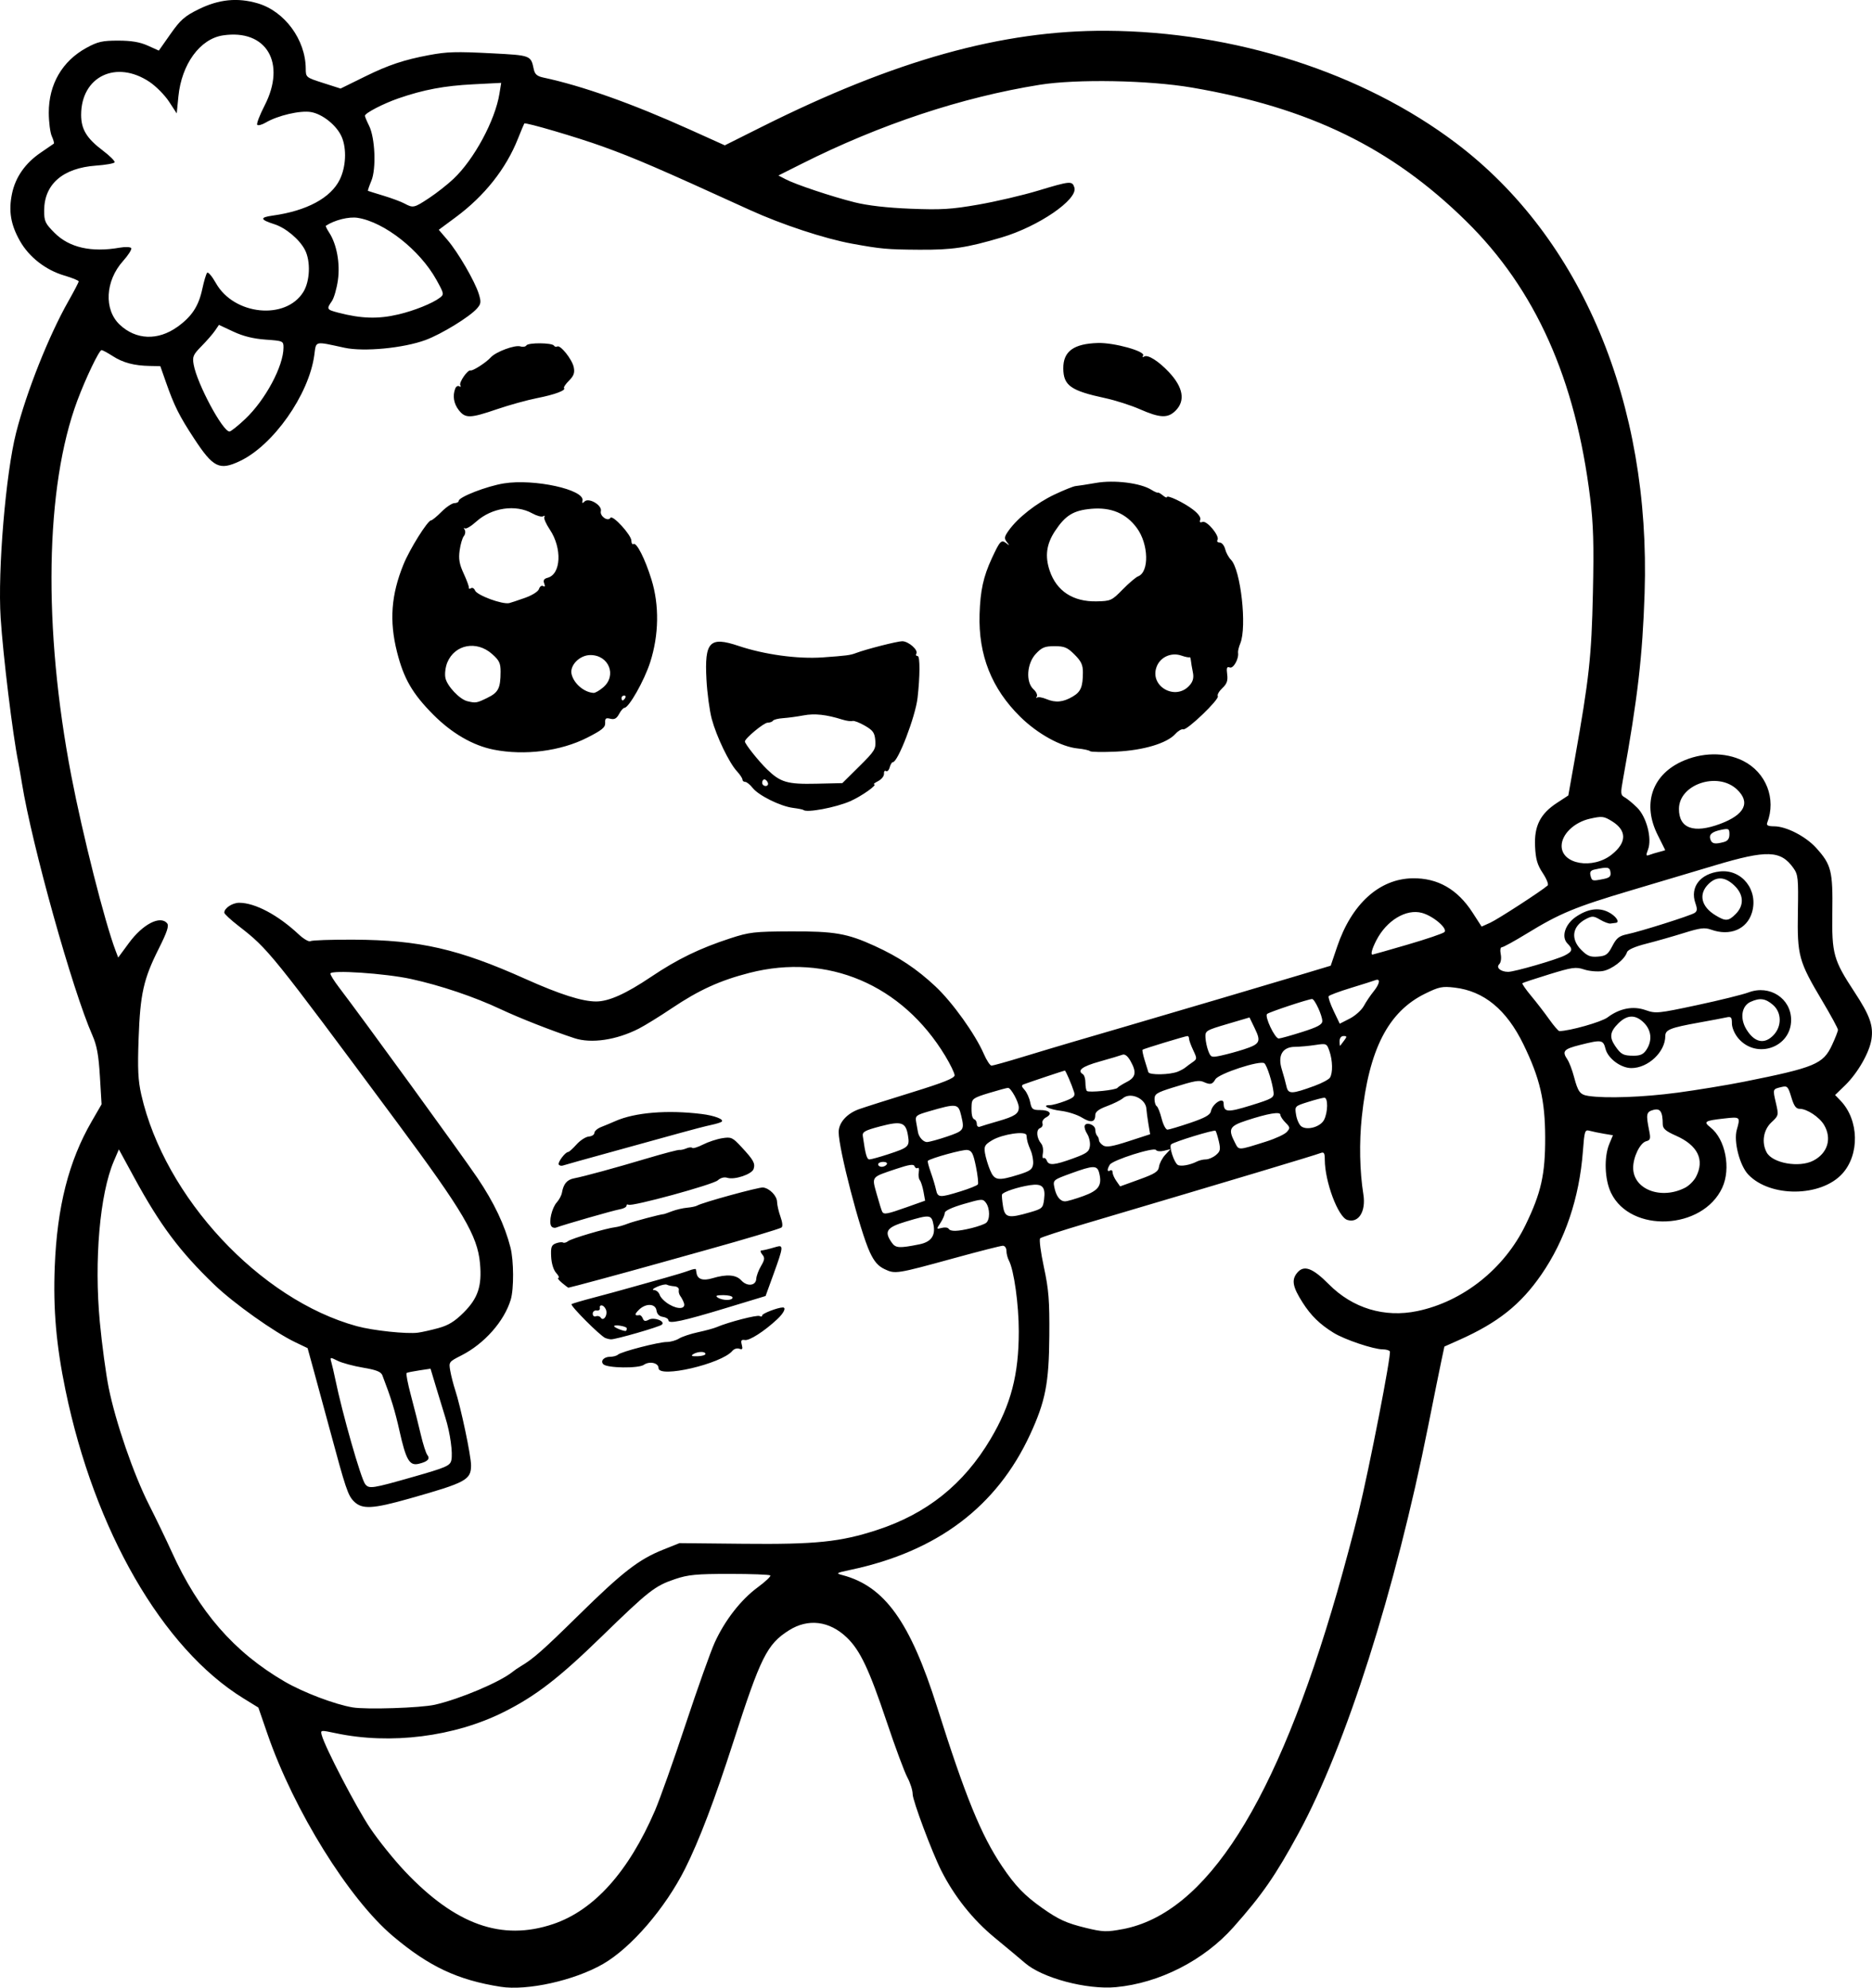 <?xml version="1.0" encoding="UTF-8" standalone="no"?>
<!-- Created with Inkscape (http://www.inkscape.org/) -->

<svg
   width="200.734mm"
   height="213.149mm"
   viewBox="0 0 200.734 213.149"
   version="1.1"
   id="svg5"
   xml:space="preserve"
   xmlns="http://www.w3.org/2000/svg"
   xmlns:svg="http://www.w3.org/2000/svg"><defs
     id="defs2" /><g
     id="layer1"
     transform="translate(51.545,-5.516)"><path
       style="fill:#000000;stroke-width:0.265"
       d="m 2.137,218.565 c -4.607,-0.725 -7.684,-2.172 -11.542,-5.427 -4.739,-3.999 -10.639,-13.505 -13.463,-21.693 l -0.973,-2.822 -1.619,-0.999 c -8.671,-5.352 -15.955,-17.978 -19.064,-33.045 -0.994,-4.816 -1.329,-8.669 -1.151,-13.225 0.251,-6.426 1.498,-11.331 3.964,-15.591 l 1.058,-1.828 -0.179,-2.991 c -0.137,-2.289 -0.326,-3.323 -0.804,-4.405 -2.132,-4.822 -6.474,-20.355 -7.559,-27.044 -0.142,-0.876 -0.319,-1.89 -0.393,-2.253 -0.588,-2.893 -1.63,-11.432 -1.888,-15.478 -0.324,-5.078 0.545,-15.476 1.658,-19.844 1.125,-4.416 3.506,-10.404 5.61,-14.113 0.606,-1.068 1.101,-2.021 1.101,-2.117 -2.01e-4,-0.096 -0.69,-0.377 -1.533,-0.625 -2.001,-0.588 -3.786,-1.978 -4.767,-3.712 -0.989,-1.748 -1.235,-3.214 -0.85,-5.067 0.37,-1.78 1.426,-3.285 3.1,-4.417 0.7,-0.473 1.321,-0.899 1.381,-0.948 0.06,-0.049 -0.035,-0.405 -0.211,-0.791 -0.176,-0.387 -0.323,-1.519 -0.326,-2.517 -0.01,-3.05 1.439,-5.547 4.044,-6.971 1.205,-0.658 1.701,-0.771 3.395,-0.77 1.419,7.938e-4 2.323,0.153 3.173,0.535 l 1.189,0.534 1.252,-1.782 c 1.059,-1.509 1.521,-1.915 3.009,-2.648 2.176,-1.071 4.157,-1.272 6.325,-0.642 2.895,0.842 5.147,3.895 5.166,7.005 0.006,0.936 0.023,0.95 1.871,1.541 l 1.865,0.597 2.693,-1.325 c 2.441,-1.201 4.135,-1.765 6.794,-2.262 1.941,-0.363 2.894,-0.39 6.719,-0.192 4.207,0.218 4.198,0.215 4.51,1.705 0.112,0.535 0.357,0.751 1.008,0.89 4.204,0.898 9.51,2.782 15.725,5.582 l 3.752,1.691 3.921,-1.963 c 14.325,-7.172 25.821,-10.379 36.993,-10.321 13.743,0.071 27.489,4.485 37.488,12.038 13.464,10.169 20.894,27.896 20.228,48.262 -0.221,6.751 -0.746,11.278 -2.314,19.946 -0.282,1.558 -0.267,1.711 0.192,1.964 0.274,0.151 0.871,0.645 1.327,1.097 1.01,1.003 1.608,3.318 1.16,4.496 -0.24,0.632 -0.22,0.712 0.147,0.571 0.235,-0.09 0.713,-0.236 1.063,-0.323 0.35,-0.088 0.635,-0.177 0.634,-0.197 -0.002,-0.021 -0.359,-0.739 -0.794,-1.596 -1.656,-3.265 -0.674,-6.367 2.49,-7.864 2.184,-1.033 4.729,-1.074 6.656,-0.107 2.472,1.241 3.574,4.067 2.588,6.638 -0.108,0.281 0.083,0.379 0.743,0.381 1.304,0.004 3.393,1.081 4.52,2.331 1.609,1.784 1.779,2.464 1.718,6.868 -0.062,4.502 0.109,5.117 2.392,8.596 1.63,2.485 2.023,3.582 1.804,5.043 -0.213,1.423 -1.475,3.624 -2.832,4.941 l -1.067,1.035 0.582,0.606 c 1.988,2.072 2.07,5.785 0.175,7.848 -2.293,2.495 -7.706,2.542 -10.058,0.087 -0.931,-0.971 -1.599,-3.566 -1.24,-4.817 0.399,-1.393 0.388,-1.403 -1.381,-1.203 -2.071,0.234 -2.226,0.337 -1.439,0.956 1.602,1.26 2.214,4.404 1.259,6.467 -2.101,4.538 -9.821,4.895 -11.923,0.551 -0.689,-1.423 -0.773,-3.846 -0.183,-5.259 l 0.385,-0.921 -0.966,-0.162 c -0.531,-0.089 -1.216,-0.231 -1.522,-0.315 -0.526,-0.145 -0.565,-0.025 -0.734,2.206 -0.377,4.988 -1.911,9.536 -4.461,13.225 -2.222,3.214 -4.652,5.146 -8.797,6.995 l -1.592,0.71 -0.327,1.539 c -0.18,0.847 -0.814,3.98 -1.408,6.963 -3.514,17.629 -8.833,34.344 -13.891,43.656 -2.481,4.566 -3.905,6.625 -6.995,10.104 -3.158,3.557 -7.937,5.996 -12.599,6.431 -3.127,0.292 -7.907,-0.98 -9.759,-2.597 -0.437,-0.381 -1.892,-1.597 -3.235,-2.701 -2.348,-1.931 -4.33,-4.418 -5.732,-7.192 -0.992,-1.963 -3.072,-7.518 -3.072,-8.204 0,-0.409 -0.256,-1.218 -0.568,-1.797 -0.313,-0.58 -1.307,-3.257 -2.209,-5.949 -1.892,-5.643 -2.854,-7.678 -4.277,-9.046 -1.867,-1.795 -4.158,-2.079 -6.221,-0.771 -2.342,1.485 -3.023,2.852 -5.938,11.906 -2.01,6.242 -3.691,10.663 -5.193,13.654 -2.127,4.234 -5.781,8.476 -8.799,10.214 -3.073,1.769 -8.121,2.892 -10.98,2.443 z m 5.62,-6.722 c 4.387,-1.47 8.105,-5.611 10.93,-12.171 0.528,-1.227 2.005,-5.386 3.282,-9.242 1.277,-3.856 2.682,-7.803 3.122,-8.771 1.089,-2.391 2.804,-4.595 4.616,-5.93 0.83,-0.611 1.435,-1.185 1.345,-1.275 -0.09,-0.09 -2.052,-0.163 -4.361,-0.163 -3.56,0 -4.447,0.084 -5.841,0.554 -2.173,0.732 -2.809,1.23 -7.917,6.199 -4.558,4.434 -7.051,6.354 -10.463,8.061 -5.3,2.651 -12.137,3.513 -18.002,2.27 -1.645,-0.349 -1.66,-0.346 -1.51,0.212 0.354,1.313 3.689,7.722 5.171,9.938 0.884,1.321 2.574,3.424 3.756,4.672 5.423,5.729 10.372,7.49 15.872,5.647 z m 61.084,0.542 c 8.965,-1.7 16.479,-13.514 23.006,-36.172 0.723,-2.508 1.744,-6.318 2.27,-8.467 1.167,-4.766 3.552,-17.025 3.37,-17.32 -0.072,-0.117 -0.41,-0.213 -0.75,-0.213 -0.99,0 -4.104,-1.047 -5.281,-1.776 -1.484,-0.919 -2.422,-1.834 -3.322,-3.245 -1.067,-1.672 -1.208,-2.418 -0.598,-3.172 0.723,-0.892 1.651,-0.561 3.417,1.218 2.548,2.568 5.958,3.601 9.477,2.87 4.893,-1.016 9.316,-4.527 11.593,-9.202 1.688,-3.467 2.134,-5.452 2.121,-9.448 -0.013,-3.964 -0.566,-6.323 -2.33,-9.95 -1.808,-3.717 -4.231,-5.717 -7.374,-6.087 -1.337,-0.157 -1.676,-0.087 -3.183,0.654 -3.945,1.942 -6.011,5.973 -6.776,13.22 -0.29,2.745 -0.228,5.804 0.168,8.301 0.291,1.835 -0.518,3.119 -1.723,2.736 -0.992,-0.315 -2.404,-4.091 -2.414,-6.456 -0.003,-0.737 -0.083,-0.858 -0.467,-0.71 -0.691,0.266 -8.986,2.754 -25.202,7.559 -2.547,0.755 -4.73,1.465 -4.851,1.578 -0.122,0.113 0.057,1.5 0.397,3.08 0.522,2.429 0.613,3.572 0.585,7.372 -0.037,5.08 -0.416,7.029 -2.059,10.585 -3.574,7.735 -9.951,12.544 -19.248,14.515 -1.559,0.331 -1.622,0.371 -0.885,0.564 4.532,1.189 7.27,5.004 10.161,14.155 3.037,9.615 4.713,13.724 6.96,17.066 1.418,2.109 2.404,3.133 4.31,4.48 1.757,1.241 2.594,1.622 4.677,2.13 1.818,0.443 2.235,0.457 3.95,0.132 z M -4.921,188.321 c 2.689,-0.611 6.994,-2.433 8.343,-3.531 0.197,-0.161 0.569,-0.416 0.825,-0.567 1.384,-0.817 2.367,-1.682 6.278,-5.528 4.705,-4.626 6.428,-5.961 9.052,-7.008 l 1.742,-0.696 6.879,0.069 c 7.733,0.078 10.361,-0.193 14.287,-1.473 5.365,-1.749 9.31,-4.907 12.187,-9.757 2.187,-3.688 3.027,-6.891 3.027,-11.552 -4e-5,-2.874 -0.516,-6.575 -1.057,-7.586 -0.146,-0.274 -0.266,-0.744 -0.266,-1.044 0,-0.301 -0.172,-0.547 -0.383,-0.547 -0.211,0 -2.527,0.589 -5.147,1.309 -6.275,1.724 -6.395,1.743 -7.534,1.202 -0.697,-0.331 -1.112,-0.807 -1.58,-1.811 -1.064,-2.285 -3.347,-11.076 -3.347,-12.889 0,-1.002 0.881,-1.992 2.186,-2.455 0.617,-0.219 3.174,-1.032 5.682,-1.807 3.357,-1.037 4.561,-1.518 4.564,-1.824 0.002,-0.228 -0.45,-1.166 -1.004,-2.083 -4.627,-7.653 -12.625,-11.047 -20.984,-8.905 -3.171,0.812 -5.428,1.841 -8.349,3.804 -1.284,0.863 -2.87,1.842 -3.525,2.177 -2.396,1.223 -5.089,1.623 -6.906,1.025 -2.452,-0.807 -5.893,-2.159 -7.919,-3.112 -2.824,-1.328 -6.425,-2.542 -9.591,-3.235 -2.766,-0.605 -8.656,-0.998 -8.656,-0.578 0,0.146 0.399,0.789 0.887,1.428 2.614,3.427 13.233,18.044 14.877,20.477 1.777,2.631 2.932,5.061 3.545,7.461 0.36,1.408 0.376,4.441 0.031,5.592 -0.699,2.327 -2.834,4.739 -5.302,5.99 -1.34,0.679 -1.355,0.7 -1.18,1.67 0.097,0.54 0.333,1.459 0.524,2.041 0.603,1.837 1.701,7.042 1.701,8.064 0,1.568 -0.52,1.849 -6.606,3.57 -3.965,1.121 -5.08,1.178 -5.957,0.3 -0.639,-0.639 -0.878,-1.349 -2.586,-7.701 -0.509,-1.892 -1.252,-4.63 -1.652,-6.085 l -0.727,-2.646 -1.306,-0.624 c -2.252,-1.075 -6.614,-4.175 -8.698,-6.181 -3.712,-3.574 -5.817,-6.391 -8.609,-11.524 l -1.623,-2.982 -0.541,1.263 c -1.504,3.508 -2.124,10.647 -1.5,17.267 0.227,2.403 0.652,5.559 0.945,7.014 0.747,3.71 2.669,9.289 4.33,12.568 0.774,1.528 1.865,3.79 2.425,5.027 2.908,6.427 6.696,10.78 12.131,13.938 2,1.162 5.364,2.438 7.276,2.76 1.462,0.246 7.308,0.056 8.817,-0.287 z M 19.07,152.217 c 0,-0.557 -0.972,-0.77 -1.578,-0.346 -0.573,0.401 -3.924,0.355 -4.339,-0.06 -0.35,-0.349 0.057,-0.803 0.72,-0.803 0.326,0 0.706,-0.103 0.844,-0.229 0.348,-0.318 4.361,-1.358 5.24,-1.358 0.395,0 0.983,-0.165 1.305,-0.367 0.322,-0.202 1.241,-0.508 2.041,-0.68 0.8,-0.172 1.693,-0.415 1.984,-0.54 1.273,-0.546 4.376,-1.348 4.623,-1.195 0.149,0.092 0.271,0.061 0.271,-0.07 0,-0.201 1.69,-0.851 2.214,-0.851 0.397,0 0.111,0.6 -0.602,1.266 -1.379,1.287 -2.967,2.308 -3.464,2.227 -0.384,-0.063 -0.454,0.044 -0.332,0.508 0.12,0.459 0.062,0.552 -0.267,0.426 -0.231,-0.089 -0.567,0.016 -0.747,0.232 -1.152,1.388 -7.914,2.962 -7.914,1.842 z m 5.027,-1.513 c 0,-0.297 -0.826,-0.28 -1.312,0.028 -0.28,0.177 -0.153,0.238 0.463,0.22 0.467,-0.013 0.849,-0.125 0.849,-0.248 z m -10.727,-1.704 c -0.567,-0.237 -3.831,-3.512 -3.626,-3.639 0.117,-0.072 1.162,-0.38 2.322,-0.684 1.16,-0.304 2.943,-0.789 3.961,-1.079 1.019,-0.29 2.694,-0.76 3.724,-1.045 1.029,-0.285 2.19,-0.639 2.58,-0.787 0.39,-0.148 0.723,-0.213 0.741,-0.144 0.018,0.069 0.048,0.239 0.066,0.377 0.091,0.694 0.679,0.896 1.709,0.587 1.531,-0.459 2.541,-0.383 3.097,0.232 0.62,0.685 1.567,0.585 1.605,-0.171 0.015,-0.306 0.245,-0.923 0.51,-1.372 0.4,-0.677 0.423,-0.886 0.138,-1.23 -0.189,-0.228 -0.24,-0.423 -0.113,-0.434 0.276,-0.024 0.81,-0.154 1.62,-0.394 0.78,-0.231 0.756,0.007 -0.298,2.911 l -0.858,2.364 -4.218,1.281 c -4.695,1.425 -6.202,1.746 -6.202,1.32 0,-0.154 -0.268,-0.318 -0.595,-0.365 -0.383,-0.054 -0.626,-0.297 -0.68,-0.68 -0.109,-0.769 -1.161,-0.805 -1.9,-0.066 -0.485,0.485 -0.464,0.646 0.073,0.558 0.113,-0.019 0.274,0.144 0.357,0.361 0.115,0.299 0.273,0.329 0.654,0.125 0.561,-0.3 1.789,0.171 1.391,0.535 -0.266,0.242 -4.996,1.606 -5.464,1.575 -0.175,-0.011 -0.443,-0.073 -0.595,-0.136 z m 2.287,-1.055 c -0.019,-0.211 -1.35,-0.424 -1.35,-0.217 0,0.154 1.159,0.602 1.279,0.494 0.049,-0.044 0.08,-0.168 0.071,-0.277 z m -2.185,-1.847 c -0.05,-0.258 -0.244,-0.52 -0.43,-0.582 -0.186,-0.062 -0.306,0.047 -0.265,0.243 0.042,0.198 -0.111,0.326 -0.345,0.288 -0.231,-0.037 -0.419,0.116 -0.419,0.342 0,0.228 0.153,0.351 0.344,0.278 0.189,-0.073 0.421,-0.008 0.515,0.144 0.25,0.405 0.709,-0.142 0.599,-0.712 z m 8.316,-0.87 c -0.085,-0.24 -0.26,-0.573 -0.388,-0.74 -0.128,-0.167 -0.199,-0.459 -0.157,-0.651 0.042,-0.193 -0.173,-0.365 -0.484,-0.387 -0.308,-0.021 -0.665,-0.099 -0.794,-0.172 -0.129,-0.073 -0.592,0.023 -1.028,0.215 -0.455,0.2 -0.604,0.353 -0.349,0.36 0.245,0.007 0.518,0.242 0.608,0.524 0.089,0.282 0.544,0.737 1.01,1.012 0.983,0.58 1.815,0.495 1.582,-0.161 z m 5.219,-0.569 c 0,-0.146 -0.446,-0.263 -0.992,-0.261 -0.738,0.003 -0.891,0.07 -0.595,0.261 0.521,0.337 1.587,0.337 1.587,0 z M 8.714,143.079 c -0.344,-0.286 -0.517,-0.524 -0.385,-0.529 0.132,-0.005 0.025,-0.246 -0.238,-0.536 -0.286,-0.316 -0.501,-1.012 -0.536,-1.741 -0.05,-1.023 0.029,-1.247 0.502,-1.426 0.309,-0.117 0.656,-0.157 0.771,-0.088 0.116,0.068 0.356,0.002 0.535,-0.146 0.334,-0.277 4.126,-1.398 5.075,-1.501 0.291,-0.032 0.886,-0.2 1.322,-0.375 0.602,-0.241 3.508,-1.01 3.908,-1.034 0.034,-0.002 0.418,-0.139 0.855,-0.305 0.437,-0.166 1.163,-0.335 1.614,-0.375 0.451,-0.041 0.931,-0.142 1.066,-0.225 0.519,-0.321 6.661,-2.006 7.084,-1.944 0.713,0.105 1.48,0.901 1.493,1.55 0.006,0.329 0.171,1.046 0.367,1.593 0.22,0.617 0.258,1.055 0.1,1.153 -0.264,0.163 -3.975,1.273 -7.887,2.359 -1.237,0.343 -3.797,1.058 -5.689,1.589 -3.398,0.953 -9.136,2.503 -9.267,2.503 -0.037,0 -0.349,-0.234 -0.692,-0.52 z m -1.153,-6.093 c -0.279,-0.451 0.077,-1.957 0.598,-2.534 0.253,-0.28 0.501,-0.748 0.552,-1.039 0.165,-0.944 0.539,-1.39 1.289,-1.537 1.143,-0.225 4.397,-1.113 7.866,-2.148 1.74,-0.519 3.287,-0.925 3.44,-0.903 0.152,0.022 0.49,-0.052 0.751,-0.166 0.261,-0.114 0.544,-0.138 0.628,-0.053 0.085,0.085 0.604,-0.076 1.155,-0.357 0.551,-0.281 1.472,-0.586 2.047,-0.678 0.977,-0.156 1.114,-0.094 2.075,0.942 1.301,1.403 1.494,1.752 1.304,2.351 -0.181,0.57 -2.042,1.198 -2.82,0.951 -0.332,-0.105 -0.722,-0.002 -1.024,0.271 -0.514,0.465 -9.217,2.842 -9.581,2.617 -0.117,-0.072 -0.213,-0.019 -0.213,0.119 0,0.138 -0.327,0.307 -0.728,0.375 -0.67,0.115 -6.014,1.649 -6.81,1.955 -0.19,0.073 -0.429,-0.002 -0.531,-0.167 z m 0.807,-6.593 c -0.139,-0.224 0.705,-1.346 1.013,-1.346 0.094,0 0.497,-0.363 0.895,-0.807 0.398,-0.444 0.992,-0.826 1.319,-0.85 0.327,-0.024 0.595,-0.199 0.595,-0.39 0,-0.19 0.327,-0.474 0.728,-0.631 0.4,-0.157 1.085,-0.442 1.521,-0.635 2.102,-0.929 5.59,-1.215 9.26,-0.76 1.364,0.169 2.404,0.566 2.15,0.82 -0.08,0.08 -0.596,0.24 -1.147,0.356 -0.551,0.117 -2.074,0.511 -3.384,0.877 -1.31,0.366 -4.584,1.27 -7.276,2.01 -2.692,0.74 -5.04,1.396 -5.217,1.459 -0.177,0.063 -0.383,0.016 -0.458,-0.104 z m -15.634,33.501 c 3.568,-1.018 3.974,-1.194 4.115,-1.783 0.181,-0.757 -0.121,-2.941 -0.63,-4.558 -0.194,-0.617 -0.633,-2.054 -0.975,-3.194 l -0.623,-2.073 -1.203,0.18 c -0.662,0.099 -1.274,0.224 -1.361,0.277 -0.087,0.053 0.122,1.143 0.465,2.422 0.342,1.279 0.816,3.158 1.053,4.177 0.237,1.019 0.552,2.006 0.701,2.194 0.333,0.42 0.037,0.722 -0.929,0.95 -0.984,0.232 -1.359,-0.414 -2.057,-3.541 -0.484,-2.168 -0.899,-3.515 -1.829,-5.939 -0.151,-0.395 -0.636,-0.589 -2.078,-0.832 -1.034,-0.174 -2.259,-0.506 -2.721,-0.736 -0.827,-0.413 -0.838,-0.41 -0.673,0.17 0.092,0.324 0.278,1.125 0.412,1.78 0.754,3.684 2.769,10.745 3.221,11.29 0.423,0.51 0.748,0.46 5.112,-0.785 z m 2.75,-15.969 c 1.06,-0.291 1.739,-0.711 2.693,-1.665 1.538,-1.538 1.971,-2.847 1.747,-5.281 -0.272,-2.955 -1.779,-5.516 -8.867,-15.072 -13.645,-18.398 -13.814,-18.607 -17.032,-21.108 -0.837,-0.65 -1.521,-1.286 -1.521,-1.413 0,-0.488 0.866,-1.062 1.604,-1.062 1.693,0 4.153,1.307 6.376,3.388 0.533,0.498 1.1,0.825 1.26,0.726 0.161,-0.099 2.243,-0.171 4.628,-0.159 7.055,0.035 11.244,0.992 18.415,4.208 3.69,1.655 6.09,2.42 7.589,2.42 1.357,0 3.178,-0.816 5.886,-2.636 2.822,-1.898 5.211,-3.06 8.481,-4.128 2.063,-0.674 2.599,-0.736 6.482,-0.752 4.708,-0.02 6.074,0.216 9.011,1.556 2.602,1.188 4.508,2.456 6.526,4.344 1.817,1.7 4.262,5.113 5.186,7.239 0.3,0.691 0.673,1.257 0.829,1.257 0.155,0 1.68,-0.426 3.388,-0.948 1.708,-0.521 4.118,-1.243 5.355,-1.605 1.237,-0.361 3.678,-1.075 5.424,-1.585 5.327,-1.557 16.235,-4.781 19.303,-5.705 l 2.899,-0.873 0.695,-2.05 c 1.553,-4.582 4.523,-7.27 8.093,-7.323 2.686,-0.04 4.805,1.172 6.421,3.673 l 0.973,1.506 0.926,-0.416 c 0.799,-0.359 5.522,-3.424 6.156,-3.994 0.122,-0.11 -0.113,-0.706 -0.523,-1.325 -0.59,-0.892 -0.762,-1.487 -0.828,-2.874 -0.103,-2.174 0.559,-3.488 2.352,-4.659 l 1.214,-0.794 0.705,-3.969 c 1.531,-8.612 1.782,-10.914 1.931,-17.727 0.115,-5.239 0.054,-7.357 -0.292,-10.186 C 117.401,46.14 113.104,36.542 105.673,29.233 97.659,21.35 88.857,17.062 76.261,14.907 c -4.627,-0.792 -12.359,-0.933 -16.322,-0.298 -8.351,1.338 -17.093,4.239 -25.512,8.468 l -2.502,1.257 0.761,0.399 c 1.088,0.57 4.941,1.858 7.418,2.479 1.38,0.346 3.463,0.585 5.982,0.686 3.292,0.132 4.371,0.066 7.276,-0.44 1.876,-0.327 4.749,-0.999 6.384,-1.492 3.493,-1.054 3.683,-1.071 3.914,-0.342 0.404,1.272 -3.843,4.183 -7.814,5.357 -3.77,1.114 -5.283,1.339 -8.864,1.314 -3.401,-0.023 -4.044,-0.081 -7.144,-0.645 -2.946,-0.536 -7.54,-2.05 -10.98,-3.619 -9.84,-4.489 -12.25,-5.528 -15.762,-6.8 -2.714,-0.983 -8.304,-2.626 -8.419,-2.475 -0.039,0.052 -0.347,0.787 -0.683,1.633 -1.283,3.229 -3.578,6.127 -6.663,8.414 l -1.827,1.354 0.936,1.093 c 1.14,1.332 2.942,4.438 3.357,5.789 0.266,0.865 0.241,1.064 -0.2,1.562 -0.801,0.905 -3.801,2.743 -5.509,3.375 -2.357,0.873 -6.612,1.28 -8.686,0.832 -3.291,-0.711 -3.029,-0.776 -3.247,0.805 -0.583,4.236 -4.405,9.666 -7.992,11.352 -2.187,1.028 -2.851,0.697 -4.914,-2.453 -1.579,-2.411 -2.109,-3.472 -3,-6.013 l -0.603,-1.72 -1.136,-0.022 c -1.686,-0.032 -2.871,-0.348 -3.975,-1.061 -0.543,-0.35 -1.078,-0.637 -1.191,-0.637 -0.257,8e-5 -1.69,2.988 -2.596,5.412 -3.452,9.238 -3.696,24.359 -0.648,40.228 1.217,6.339 3.591,15.711 4.753,18.769 l 0.277,0.728 1.153,-1.566 c 1.488,-2.022 3.362,-2.985 4.093,-2.104 0.218,0.263 -0.002,0.931 -0.895,2.712 -1.637,3.264 -1.991,4.843 -2.163,9.642 -0.118,3.271 -0.059,4.494 0.289,6.025 2.504,11.008 12.722,21.98 23.116,24.821 1.723,0.471 5.357,0.857 6.548,0.696 0.437,-0.059 1.432,-0.282 2.211,-0.496 z M 34.603,92.37 c -0.05,-0.05 -0.553,-0.149 -1.117,-0.222 -1.35,-0.173 -3.689,-1.331 -4.327,-2.143 -0.279,-0.355 -0.639,-0.645 -0.8,-0.645 -0.161,0 -0.293,-0.113 -0.293,-0.251 0,-0.138 -0.268,-0.54 -0.595,-0.894 -0.833,-0.9 -2.187,-3.716 -2.694,-5.602 -0.235,-0.873 -0.491,-2.778 -0.569,-4.233 -0.219,-4.053 0.343,-4.643 3.432,-3.604 2.776,0.933 6.36,1.424 9.02,1.235 2.575,-0.183 2.969,-0.234 3.577,-0.466 1.072,-0.409 4.436,-1.268 4.961,-1.267 0.677,0.001 1.754,0.948 1.515,1.333 -0.087,0.14 -0.022,0.255 0.144,0.255 0.261,0 0.254,2.191 -0.014,4.498 -0.234,2.012 -2.104,6.879 -2.642,6.879 -0.109,0 -0.263,0.25 -0.343,0.556 -0.08,0.306 -0.259,0.486 -0.398,0.4 -0.139,-0.086 -0.236,0.044 -0.216,0.289 0.02,0.245 -0.261,0.599 -0.625,0.787 -0.364,0.188 -0.563,0.344 -0.443,0.346 0.453,0.008 -1.328,1.274 -2.545,1.808 -1.557,0.684 -4.696,1.272 -5.026,0.941 z m -3.813,-2.922 c -0.074,-0.194 -0.242,-0.353 -0.372,-0.353 -0.13,0 -0.236,0.159 -0.236,0.353 0,0.194 0.167,0.353 0.372,0.353 0.204,0 0.311,-0.159 0.236,-0.353 z m 9.797,-1.745 c 1.664,-1.648 1.8,-1.867 1.726,-2.778 -0.067,-0.836 -0.241,-1.082 -1.12,-1.592 -0.572,-0.332 -1.17,-0.559 -1.329,-0.504 -0.159,0.055 -0.646,-0.012 -1.083,-0.149 -1.727,-0.541 -2.966,-0.675 -4.155,-0.452 -0.685,0.129 -1.675,0.263 -2.201,0.298 -0.526,0.035 -1.015,0.159 -1.086,0.274 -0.071,0.115 -0.331,0.21 -0.577,0.212 -0.401,0.002 -2.432,1.686 -2.432,2.016 0,0.26 1.459,2.096 2.368,2.98 1.446,1.405 2.18,1.619 5.304,1.548 l 2.778,-0.064 z M 1.391,85.902 c -2.223,-0.438 -4.493,-1.754 -6.488,-3.763 -2.222,-2.237 -3.158,-3.856 -3.876,-6.708 -0.838,-3.326 -0.633,-6.125 0.688,-9.375 0.681,-1.677 2.601,-4.742 2.97,-4.742 0.111,0 0.612,-0.413 1.115,-0.918 0.502,-0.505 1.122,-0.921 1.376,-0.926 0.255,-0.005 0.463,-0.111 0.463,-0.237 0,-0.419 3.019,-1.589 4.854,-1.882 3.246,-0.518 8.674,0.672 8.422,1.846 -0.064,0.3 -0.009,0.323 0.224,0.093 0.456,-0.448 1.903,0.409 1.746,1.035 -0.135,0.536 0.755,1.161 1.027,0.722 0.226,-0.366 2.247,1.84 2.247,2.454 0,0.27 0.1,0.429 0.222,0.353 0.335,-0.207 1.242,1.582 1.931,3.81 0.851,2.747 0.801,5.943 -0.137,8.864 -0.634,1.973 -2.289,4.895 -2.772,4.895 -0.117,0 -0.371,0.295 -0.564,0.656 -0.263,0.491 -0.498,0.619 -0.938,0.509 -0.481,-0.121 -0.581,-0.04 -0.554,0.444 0.027,0.481 -0.333,0.777 -1.929,1.588 -2.848,1.447 -6.692,1.939 -10.028,1.283 z M 0.702,80.354 C 1.897,79.776 2.127,79.324 2.133,77.548 c 0.003,-0.927 -0.142,-1.224 -0.932,-1.918 -1.655,-1.453 -3.974,-1.008 -4.778,0.917 -0.204,0.487 -0.296,1.223 -0.208,1.661 0.173,0.867 1.522,2.3 2.35,2.499 0.905,0.217 0.994,0.202 2.137,-0.351 z m 14.796,0.01 c 0.09,-0.146 0.037,-0.265 -0.117,-0.265 -0.154,0 -0.28,0.119 -0.28,0.265 0,0.146 0.052,0.265 0.117,0.265 0.064,0 0.19,-0.119 0.28,-0.265 z m -2.352,-1.149 c 1.474,-1.268 0.599,-3.455 -1.382,-3.455 -1.153,0 -2.245,1.112 -2.017,2.054 0.246,1.016 1.348,1.95 2.363,2.004 0.174,0.009 0.64,-0.262 1.036,-0.603 z M 4.715,69.639 c 0.813,-0.287 1.451,-0.69 1.54,-0.972 0.084,-0.265 0.283,-0.4 0.443,-0.302 0.19,0.117 0.229,0.018 0.112,-0.285 -0.128,-0.333 -0.025,-0.505 0.363,-0.606 1.449,-0.379 1.576,-3.178 0.236,-5.174 -0.405,-0.603 -0.667,-1.209 -0.582,-1.347 0.085,-0.137 0.026,-0.17 -0.131,-0.074 -0.157,0.097 -0.681,-0.044 -1.165,-0.313 -1.787,-0.994 -4.35,-0.614 -6.015,0.89 -0.552,0.499 -1.1,0.82 -1.218,0.713 -0.118,-0.107 -0.125,-0.04 -0.017,0.149 0.109,0.188 0.068,0.498 -0.089,0.688 -0.158,0.19 -0.36,0.881 -0.45,1.535 -0.127,0.923 -0.029,1.48 0.438,2.487 0.33,0.714 0.579,1.396 0.553,1.516 -0.026,0.12 0.075,0.142 0.225,0.049 0.15,-0.093 0.342,0.012 0.427,0.232 0.2,0.521 2.925,1.531 3.679,1.363 0.146,-0.032 0.889,-0.28 1.652,-0.549 z M 65.335,86.066 c -0.093,-0.097 -0.688,-0.227 -1.323,-0.29 -1.777,-0.176 -4.282,-1.556 -6.142,-3.383 -3.081,-3.026 -4.511,-6.63 -4.375,-11.021 0.079,-2.525 0.404,-4.014 1.301,-5.957 0.876,-1.898 1.03,-2.062 1.549,-1.657 0.378,0.295 0.387,0.281 0.072,-0.12 -0.304,-0.388 -0.275,-0.567 0.204,-1.239 0.973,-1.367 2.981,-2.943 4.905,-3.851 1.024,-0.483 2.04,-0.891 2.258,-0.907 0.218,-0.016 1.207,-0.169 2.197,-0.341 1.964,-0.341 4.771,0.009 5.937,0.739 0.326,0.204 0.635,0.34 0.687,0.301 0.052,-0.039 0.291,0.093 0.532,0.293 0.241,0.2 0.438,0.287 0.438,0.195 0,-0.286 1.802,0.567 2.791,1.322 0.582,0.444 0.882,0.863 0.791,1.101 -0.1,0.262 -0.021,0.337 0.246,0.234 0.466,-0.179 1.865,1.509 1.603,1.933 -0.094,0.152 0.013,0.276 0.237,0.276 0.224,0 0.486,0.315 0.583,0.7 0.097,0.385 0.377,0.901 0.624,1.148 1.048,1.048 1.734,7.202 1,8.972 -0.157,0.379 -0.265,0.825 -0.239,0.991 0.103,0.657 -0.502,1.736 -0.889,1.587 -0.308,-0.118 -0.367,0.036 -0.277,0.736 0.088,0.685 -0.031,1.021 -0.524,1.484 -0.35,0.329 -0.566,0.713 -0.48,0.854 0.203,0.328 -3.305,3.696 -3.707,3.559 -0.167,-0.057 -0.541,0.161 -0.833,0.484 -0.914,1.014 -3.419,1.766 -6.35,1.906 -1.455,0.069 -2.722,0.047 -2.815,-0.05 z m -1.851,-5.855 c 0.865,-0.511 1.085,-1.034 1.091,-2.585 0.003,-0.808 -0.182,-1.204 -0.896,-1.918 -0.768,-0.768 -1.082,-0.9 -2.143,-0.9 -1.05,0 -1.363,0.128 -2.011,0.822 -0.969,1.037 -1.097,3.031 -0.245,3.803 0.288,0.26 0.447,0.606 0.354,0.769 -0.093,0.162 -0.08,0.216 0.028,0.119 0.108,-0.097 0.556,-0.025 0.995,0.159 0.988,0.415 1.799,0.339 2.826,-0.268 z m 12.56,-1.237 c 0.347,-0.41 0.438,-0.803 0.32,-1.378 -0.091,-0.442 -0.186,-1.006 -0.211,-1.254 -0.025,-0.248 -0.09,-0.406 -0.144,-0.352 -0.054,0.054 -0.449,-0.024 -0.877,-0.174 -1.054,-0.367 -2.21,0.131 -2.625,1.131 -0.888,2.143 2.028,3.813 3.537,2.026 z m -7.207,-10.244 c 0.668,-0.683 1.414,-1.318 1.658,-1.412 1.21,-0.464 1.131,-3.461 -0.136,-5.184 -1.154,-1.569 -2.755,-2.244 -4.878,-2.058 -1.917,0.169 -2.78,0.697 -3.896,2.385 -0.925,1.4 -1.099,2.7 -0.569,4.261 0.74,2.179 2.5,3.33 5.019,3.28 1.526,-0.03 1.634,-0.079 2.802,-1.273 z M -2.342,49.505 c -0.549,-0.697 -0.689,-1.538 -0.388,-2.322 0.088,-0.229 0.285,-0.34 0.438,-0.245 0.153,0.094 0.201,0.048 0.108,-0.103 -0.179,-0.289 0.781,-1.688 1.095,-1.596 0.246,0.072 1.673,-0.847 2.168,-1.397 0.544,-0.605 2.595,-1.365 3.181,-1.179 0.263,0.084 0.551,0.035 0.64,-0.108 0.194,-0.314 2.761,-0.293 2.957,0.024 0.076,0.123 0.232,0.165 0.347,0.094 0.336,-0.208 1.608,1.386 1.776,2.226 0.119,0.596 0.004,0.919 -0.509,1.433 -0.365,0.365 -0.606,0.72 -0.536,0.79 0.248,0.248 -0.976,0.708 -2.881,1.082 -1.063,0.209 -2.996,0.744 -4.297,1.189 -2.888,0.989 -3.398,1.003 -4.098,0.112 z M 70.664,49.392 c -0.946,-0.416 -2.613,-0.949 -3.704,-1.184 -3.69,-0.794 -4.474,-1.349 -4.489,-3.182 -0.015,-1.831 1.105,-2.653 3.717,-2.729 1.731,-0.05 5.12,0.891 4.84,1.344 -0.108,0.174 -0.06,0.218 0.117,0.108 0.388,-0.24 1.542,0.487 2.654,1.672 1.532,1.633 1.779,3.066 0.714,4.131 -0.834,0.834 -1.668,0.799 -3.848,-0.16 z m -23.63,89.559 c 1.249,-0.25 1.741,-0.918 1.525,-2.071 -0.213,-1.134 -0.356,-1.152 -2.952,-0.373 -2.091,0.628 -2.375,1.049 -1.527,2.26 0.414,0.592 0.799,0.616 2.954,0.184 z m 5.587,-1.739 c 0.683,-0.167 1.39,-0.419 1.572,-0.562 0.431,-0.337 0.424,-1.553 -0.013,-2.15 -0.327,-0.447 -0.44,-0.442 -2.381,0.122 -1.271,0.369 -2.038,0.73 -2.038,0.958 0,0.201 -0.206,0.68 -0.458,1.064 -0.451,0.688 -0.449,0.697 0.132,0.545 0.325,-0.085 0.657,-0.046 0.738,0.086 0.199,0.321 0.95,0.302 2.447,-0.063 z m 6.266,-1.692 c 1.326,-0.385 1.409,-0.461 1.525,-1.389 0.171,-1.361 -0.189,-1.725 -1.508,-1.526 -1.317,0.199 -2.928,0.739 -3.006,1.008 -0.032,0.109 0.018,0.675 0.111,1.257 0.198,1.235 0.573,1.32 2.877,0.65 z m -13.197,-0.555 1.965,-0.698 -0.172,-0.956 c -0.095,-0.526 -0.273,-1.084 -0.396,-1.24 -0.123,-0.156 -0.173,-0.546 -0.112,-0.867 0.062,-0.321 0.01,-0.519 -0.116,-0.442 -0.125,0.078 -0.279,-0.009 -0.342,-0.191 -0.086,-0.25 -0.573,-0.178 -1.974,0.293 -2.718,0.914 -2.614,0.777 -2.071,2.723 0.257,0.923 0.521,1.768 0.587,1.877 0.186,0.312 0.532,0.246 2.631,-0.499 z m 18.931,-1.191 c 1.657,-0.604 2.033,-1.151 1.7,-2.477 -0.211,-0.841 -0.612,-0.835 -3.024,0.043 -1.907,0.694 -1.94,0.721 -1.784,1.497 0.191,0.957 0.61,1.502 1.152,1.502 0.222,0 1.102,-0.255 1.956,-0.566 z m -13.179,-0.499 c 0.955,-0.295 1.797,-0.635 1.871,-0.755 0.074,-0.12 -0.02,-0.98 -0.209,-1.911 -0.287,-1.41 -0.441,-1.707 -0.924,-1.778 -0.472,-0.07 -3.888,0.87 -4.233,1.164 -0.052,0.044 0.089,0.594 0.312,1.221 0.224,0.627 0.477,1.468 0.562,1.868 0.186,0.87 0.377,0.884 2.62,0.191 z m 77.718,-0.402 c 0.419,-0.217 0.942,-0.743 1.163,-1.17 0.942,-1.821 0.182,-3.371 -2.159,-4.406 -1.1,-0.486 -1.409,-0.754 -1.412,-1.221 -0.008,-1.357 -0.262,-1.743 -1.012,-1.538 -0.753,0.206 -0.802,0.447 -0.446,2.212 0.176,0.875 0.134,1.027 -0.319,1.145 -0.654,0.171 -1.395,1.683 -1.395,2.847 0,2.321 2.998,3.466 5.58,2.131 z m -56.422,-2.256 c 0.049,-0.353 0.347,-0.92 0.661,-1.259 l 0.572,-0.617 -0.699,0.175 c -0.384,0.096 -0.771,0.059 -0.858,-0.083 -0.205,-0.332 -4.637,1.075 -4.951,1.572 -0.312,0.492 -0.298,0.828 0.026,0.628 0.146,-0.09 0.265,-0.004 0.265,0.19 0,0.194 0.183,0.615 0.406,0.934 l 0.406,0.58 2.041,-0.739 c 1.706,-0.617 2.056,-0.844 2.13,-1.381 z m -15.038,0.855 c 1.213,-0.379 1.468,-0.566 1.534,-1.124 0.043,-0.368 -0.069,-1.019 -0.25,-1.447 -0.335,-0.793 -0.406,-1.045 -0.46,-1.647 -0.045,-0.499 -2.587,-0.125 -3.697,0.544 -0.776,0.468 -0.871,0.641 -0.753,1.371 0.075,0.46 0.319,1.276 0.544,1.813 0.473,1.133 0.839,1.191 3.081,0.49 z m -14.155,-1.1 c 0.09,-0.146 -0.082,-0.265 -0.381,-0.265 -0.3,0 -0.545,0.119 -0.545,0.265 0,0.146 0.172,0.265 0.381,0.265 0.21,0 0.455,-0.119 0.545,-0.265 z m 33.254,-0.301 c 0.245,-0.125 0.678,-0.228 0.963,-0.228 0.284,0 0.766,-0.208 1.071,-0.463 0.476,-0.399 0.52,-0.604 0.317,-1.476 -0.13,-0.557 -0.29,-1.067 -0.355,-1.132 -0.141,-0.141 -4.468,1.186 -4.76,1.46 -0.243,0.228 0.304,1.932 0.706,2.196 0.302,0.199 1.316,0.023 2.058,-0.356 z m -13.278,-0.333 c 1.477,-0.537 1.732,-0.726 1.805,-1.336 0.047,-0.39 -0.083,-0.97 -0.29,-1.288 -0.206,-0.318 -0.328,-0.714 -0.271,-0.881 0.158,-0.46 1.137,-0.097 1.137,0.422 0,0.25 0.089,0.544 0.198,0.653 0.109,0.109 0.198,0.324 0.198,0.478 0,0.154 0.204,0.408 0.452,0.565 0.345,0.218 0.995,0.109 2.743,-0.461 l 2.291,-0.746 -0.184,-1.098 c -0.101,-0.604 -0.199,-1.336 -0.217,-1.627 -0.068,-1.096 -1.696,-1.83 -2.516,-1.135 -0.249,0.211 -1.018,0.592 -1.709,0.847 -0.882,0.325 -1.257,0.61 -1.257,0.955 0,0.781 -0.469,0.868 -1.442,0.267 -0.497,-0.307 -1.51,-0.63 -2.252,-0.718 -1.282,-0.152 -2.155,-0.613 -1.159,-0.613 0.258,0 0.982,-0.196 1.609,-0.435 0.948,-0.362 1.111,-0.525 0.97,-0.969 -0.26,-0.819 -0.897,-2.3 -0.99,-2.3 -0.08,0 -3.642,1.19 -4.378,1.463 -0.302,0.112 -0.29,0.22 0.063,0.611 0.236,0.261 0.506,0.854 0.598,1.317 0.149,0.744 0.271,0.843 1.046,0.843 1.055,0 1.388,0.396 0.661,0.785 -0.29,0.155 -0.465,0.443 -0.389,0.641 0.076,0.197 -0.042,0.428 -0.262,0.512 -0.44,0.169 -0.373,1.06 0.126,1.66 0.168,0.203 0.249,0.663 0.181,1.023 -0.069,0.36 -0.036,0.6 0.073,0.532 0.109,-0.068 0.267,0.055 0.35,0.273 0.208,0.543 0.805,0.492 2.814,-0.239 z m 79.372,0.239 c 1.543,-0.798 2.018,-2.37 1.158,-3.827 -0.498,-0.843 -1.837,-1.73 -2.61,-1.73 -0.402,0 -0.62,-0.302 -0.905,-1.251 -0.345,-1.15 -0.43,-1.237 -1.058,-1.087 -0.95,0.227 -0.941,0.202 -0.595,1.703 0.306,1.326 0.299,1.358 -0.484,2.089 -0.857,0.8 -1.073,2.163 -0.509,3.215 0.624,1.166 3.484,1.674 5.003,0.889 z m -99.193,-0.689 c 2.19,-0.716 2.309,-0.828 2.119,-1.994 -0.235,-1.444 -0.693,-1.598 -2.971,-0.997 -1.654,0.436 -1.938,0.593 -1.875,1.038 0.279,1.976 0.43,2.509 0.711,2.509 0.175,0 1.082,-0.25 2.016,-0.555 z m 40.529,-1.362 c 0.984,-0.31 1.976,-0.769 2.204,-1.021 0.379,-0.418 0.367,-0.506 -0.136,-1.009 -0.303,-0.303 -0.551,-0.683 -0.551,-0.845 0,-0.363 -1.332,-0.136 -3.638,0.62 -1.819,0.597 -1.985,0.911 -1.243,2.347 0.454,0.877 0.269,0.882 3.363,-0.091 z m -34.201,-0.54 c 1.801,-0.614 1.862,-0.706 1.495,-2.241 -0.313,-1.309 -0.463,-1.328 -3.495,-0.446 -1.35,0.393 -1.445,0.472 -1.336,1.129 0.064,0.389 0.127,0.737 0.139,0.773 0.012,0.036 0.034,0.155 0.048,0.265 0.072,0.552 0.573,1.123 0.975,1.115 0.25,-0.005 1.228,-0.273 2.174,-0.595 z m 26.058,-1.463 c 1.566,-0.53 2.139,-0.85 2.214,-1.236 0.159,-0.826 1.357,-1.584 1.365,-0.864 0.012,0.979 0.4,1.009 2.924,0.228 2.276,-0.704 2.49,-0.827 2.43,-1.393 -0.108,-1.016 -0.703,-2.895 -0.99,-3.123 -0.443,-0.353 -4.897,1.106 -5.25,1.72 -0.318,0.552 -0.543,0.605 -1.245,0.29 -0.506,-0.227 -0.955,-0.146 -3.363,0.606 -1.665,0.52 -1.918,0.681 -1.918,1.219 0,0.341 0.104,0.685 0.232,0.763 0.128,0.079 0.367,0.681 0.533,1.339 0.166,0.657 0.448,1.189 0.628,1.181 0.18,-0.008 1.278,-0.337 2.44,-0.73 z m 14.35,-0.324 c 0.417,-0.825 0.437,-2.371 0.03,-2.371 -0.169,0 -0.954,0.204 -1.745,0.453 -1.437,0.453 -1.438,0.454 -1.286,1.388 0.083,0.514 0.335,1.069 0.558,1.232 0.633,0.463 2.061,0.052 2.443,-0.703 z m -34.985,0.153 c 1.816,-0.524 2.249,-0.808 2.249,-1.477 0,-0.572 -0.836,-2.102 -1.15,-2.104 -0.123,-7.9e-4 -1.046,0.248 -2.051,0.553 -1.642,0.499 -1.83,0.626 -1.858,1.257 -0.046,1.021 0.048,1.484 0.32,1.584 0.132,0.049 0.24,0.27 0.24,0.491 0,0.222 0.149,0.347 0.331,0.278 0.182,-0.069 1.045,-0.331 1.918,-0.582 z m 72.791,-3.053 c 2.166,-0.291 5.427,-0.827 7.246,-1.191 7.578,-1.519 8.464,-1.888 9.409,-3.917 0.352,-0.756 0.641,-1.495 0.642,-1.643 0.001,-0.148 -0.767,-1.563 -1.708,-3.144 -2.506,-4.212 -2.668,-4.81 -2.589,-9.509 0.061,-3.614 0.023,-3.989 -0.484,-4.7 -1.359,-1.908 -2.826,-1.956 -8.446,-0.274 -1.965,0.588 -6.013,1.795 -8.996,2.683 -5.973,1.777 -7.595,2.45 -11.144,4.622 -1.316,0.805 -2.516,1.464 -2.668,1.464 -0.163,0 -0.214,0.31 -0.125,0.755 0.086,0.43 0.016,0.89 -0.163,1.069 -0.367,0.367 0.151,0.81 0.955,0.817 0.66,0.006 5.176,-1.301 6.069,-1.756 0.837,-0.426 0.897,-0.679 0.303,-1.273 -0.703,-0.703 -0.277,-2.069 0.894,-2.869 1.246,-0.851 2.41,-1.03 3.446,-0.528 0.809,0.392 1.323,1.109 0.84,1.171 -0.141,0.018 -0.405,0.052 -0.587,0.075 -0.182,0.023 -0.678,-0.163 -1.102,-0.414 -0.689,-0.407 -0.851,-0.415 -1.514,-0.073 -1.479,0.765 -1.685,2.138 -0.497,3.325 0.645,0.645 0.972,0.775 1.785,0.707 0.859,-0.071 1.07,-0.227 1.538,-1.132 0.445,-0.86 0.731,-1.088 1.588,-1.265 1.4,-0.289 6.772,-1.986 7.233,-2.286 0.287,-0.187 0.306,-0.413 0.085,-1.046 -0.6,-1.722 0.519,-3.172 2.627,-3.403 2.37,-0.26 4.152,2.024 3.439,4.406 -0.54,1.803 -2.363,2.565 -4.386,1.834 -0.682,-0.246 -1.168,-0.186 -2.929,0.365 -1.162,0.363 -2.976,0.88 -4.031,1.148 -1.216,0.309 -1.968,0.643 -2.054,0.911 -0.252,0.795 -1.631,1.859 -2.616,2.019 -0.541,0.088 -1.43,0.012 -1.977,-0.169 -0.897,-0.296 -1.264,-0.245 -3.755,0.52 -1.518,0.467 -2.809,0.895 -2.869,0.951 -0.06,0.056 0.363,0.669 0.939,1.361 0.577,0.692 1.449,1.824 1.94,2.515 0.49,0.691 0.977,1.257 1.083,1.257 1.074,0 4.514,-0.973 5.161,-1.46 1.308,-0.984 2.746,-1.261 4.09,-0.787 1.085,0.383 1.334,0.358 5.525,-0.538 2.414,-0.516 4.899,-1.131 5.523,-1.365 2.252,-0.848 4.555,0.648 4.555,2.959 0,2.966 -3.737,4.255 -5.672,1.956 -0.392,-0.466 -0.678,-1.135 -0.678,-1.585 0,-0.67 -0.083,-0.76 -0.595,-0.646 -0.327,0.073 -1.659,0.325 -2.959,0.559 -3.059,0.552 -3.589,0.765 -3.589,1.439 0,1.702 -1.837,3.436 -3.639,3.436 -1.123,0 -2.502,-1.021 -2.768,-2.051 -0.257,-0.992 -0.405,-1.015 -2.733,-0.431 -1.762,0.443 -1.959,0.67 -1.355,1.563 0.194,0.287 0.51,1.117 0.703,1.845 0.432,1.636 0.648,1.924 1.544,2.061 1.855,0.284 5.902,0.138 9.47,-0.341 z m -59.959,-0.532 c 0.073,-0.103 0.519,-0.386 0.992,-0.628 0.981,-0.502 1.078,-1.058 0.397,-2.258 -0.303,-0.533 -0.6,-0.762 -0.86,-0.662 -0.218,0.085 -1.319,0.412 -2.445,0.728 -1.891,0.53 -2.451,0.958 -1.788,1.368 0.146,0.09 0.265,0.494 0.265,0.898 0,0.404 0.07,0.804 0.155,0.889 0.204,0.204 3.114,-0.092 3.285,-0.334 z m 21.133,-0.212 c 0.782,-0.286 1.524,-0.682 1.65,-0.88 0.319,-0.503 0.292,-1.843 -0.057,-2.844 -0.288,-0.827 -0.317,-0.839 -1.521,-0.656 -0.675,0.103 -1.656,0.192 -2.18,0.197 -1.339,0.013 -1.87,0.927 -1.405,2.42 0.18,0.578 0.403,1.392 0.495,1.807 0.192,0.867 0.541,0.862 3.02,-0.044 z m -14.65,-1.528 c 0.291,-0.119 0.648,-0.315 0.794,-0.436 0.146,-0.121 0.494,-0.379 0.775,-0.573 0.488,-0.337 0.491,-0.393 0.066,-1.288 -0.244,-0.514 -0.444,-1.066 -0.444,-1.226 0,-0.16 -0.072,-0.291 -0.16,-0.291 -0.223,0 -4.713,1.366 -4.827,1.469 -0.051,0.046 0.048,0.538 0.219,1.093 0.171,0.555 0.353,1.145 0.403,1.31 0.103,0.334 2.311,0.294 3.175,-0.058 z m 7.057,-2.382 c 1.741,-0.567 1.875,-0.817 1.191,-2.233 l -0.575,-1.191 -2.381,0.703 c -2.302,0.679 -2.38,0.728 -2.342,1.459 0.022,0.416 0.163,1.073 0.315,1.459 0.263,0.671 0.328,0.692 1.416,0.454 0.627,-0.137 1.697,-0.43 2.377,-0.651 z m 43.183,0.033 c 0.64,-0.976 0.536,-2.077 -0.27,-2.884 -0.909,-0.909 -1.802,-0.885 -2.762,0.076 -0.883,0.883 -0.964,1.477 -0.326,2.409 0.623,0.911 0.871,1.042 1.969,1.047 0.733,0.003 1.063,-0.151 1.389,-0.648 z m -32.406,-1.002 c 0.303,-0.396 0.293,-0.463 -0.075,-0.463 -0.264,0 -0.429,0.221 -0.429,0.573 0,0.315 0.034,0.524 0.075,0.463 0.041,-0.061 0.234,-0.319 0.429,-0.573 z m 46.042,-0.573 c 0.895,-0.953 0.862,-2.427 -0.073,-3.231 -0.81,-0.697 -1.406,-0.777 -2.403,-0.323 -0.972,0.443 -1.167,1.784 -0.431,2.974 0.867,1.402 1.934,1.615 2.907,0.58 z m -50.581,-0.316 c 1.697,-0.539 2.183,-0.803 2.183,-1.183 0,-0.597 -0.815,-2.359 -1.091,-2.359 -0.391,0 -4.602,1.398 -4.829,1.603 -0.291,0.263 0.83,2.63 1.247,2.631 0.169,5.3e-4 1.289,-0.311 2.49,-0.693 z m 6.636,-2.798 c 0.243,-0.446 0.709,-1.14 1.037,-1.543 0.681,-0.838 0.781,-1.445 0.201,-1.223 -0.217,0.083 -1.404,0.459 -2.639,0.836 -1.234,0.377 -2.3,0.775 -2.369,0.886 -0.068,0.111 0.171,0.819 0.532,1.574 l 0.657,1.372 1.07,-0.546 c 0.588,-0.3 1.268,-0.911 1.511,-1.356 z m 4.701,-6.581 c 2.023,-0.591 3.797,-1.194 3.943,-1.341 0.377,-0.38 -1.191,-1.721 -2.403,-2.055 -1.688,-0.466 -3.797,0.799 -4.897,2.938 -0.467,0.908 -0.635,1.532 -0.413,1.532 0.051,0 1.747,-0.483 3.77,-1.074 z m 35.175,-3.279 c 0.934,-0.934 0.868,-2.109 -0.172,-3.081 -1.005,-0.938 -1.903,-0.977 -2.762,-0.118 -1.072,1.072 -0.771,2.401 0.757,3.332 1.095,0.668 1.395,0.65 2.178,-0.133 z m -14.187,-3.752 c 0.665,-0.133 0.824,-0.285 0.761,-0.728 -0.08,-0.56 -0.291,-0.596 -1.709,-0.289 -0.419,0.091 -0.534,0.265 -0.432,0.654 0.154,0.59 0.192,0.6 1.381,0.362 z m 0.895,-2.623 c 1.626,-1.294 1.635,-2.579 0.026,-3.574 -0.878,-0.542 -1.06,-0.563 -2.368,-0.27 -1.685,0.377 -3.032,1.675 -3.032,2.921 0,1.969 3.339,2.543 5.374,0.923 z m 12.023,-1.344 c 0.417,-0.112 0.595,-0.359 0.595,-0.823 0,-0.606 -0.074,-0.649 -0.852,-0.493 -1.04,0.208 -1.386,0.522 -1.176,1.069 0.171,0.445 0.491,0.5 1.433,0.248 z m -0.39,-1.95 c 2.642,-0.988 3.276,-2.305 1.782,-3.7 -2.072,-1.935 -6.209,-0.534 -6.209,2.103 0,2.088 1.585,2.66 4.427,1.597 z M -25.25,50.446 c 2.162,-2.045 4.104,-5.671 4.104,-7.664 0,-0.695 -0.046,-0.715 -1.918,-0.848 -1.314,-0.093 -2.404,-0.363 -3.461,-0.858 l -1.542,-0.722 -0.426,0.624 c -0.234,0.343 -0.882,1.087 -1.439,1.653 -0.908,0.922 -0.996,1.128 -0.845,1.984 0.359,2.039 3.108,7.174 3.84,7.174 0.147,0 0.906,-0.605 1.688,-1.344 z m -7.273,-9.877 c 1.546,-1.107 2.276,-2.219 2.672,-4.075 0.177,-0.828 0.409,-1.605 0.516,-1.727 0.107,-0.122 0.531,0.378 0.943,1.111 1.934,3.441 7.485,4.001 9.373,0.946 0.718,-1.162 0.8,-3.3 0.172,-4.513 -0.58,-1.121 -2.054,-2.36 -3.27,-2.749 -1.551,-0.496 -1.598,-0.731 -0.187,-0.927 3.661,-0.509 6.243,-1.9 7.202,-3.882 0.654,-1.352 0.743,-3.254 0.212,-4.527 -0.514,-1.231 -2.052,-2.481 -3.316,-2.694 -1.149,-0.194 -3.553,0.366 -4.852,1.131 -0.396,0.233 -0.801,0.342 -0.902,0.241 -0.1,-0.1 0.253,-1.029 0.786,-2.064 2.356,-4.58 0.194,-8.227 -4.462,-7.529 -2.461,0.369 -4.438,3.083 -4.781,6.56 l -0.178,1.806 -0.827,-1.266 c -0.455,-0.696 -1.395,-1.646 -2.089,-2.111 -3.576,-2.394 -7.333,-0.584 -7.333,3.533 0,1.545 0.589,2.516 2.322,3.825 0.768,0.58 1.336,1.151 1.263,1.27 -0.073,0.118 -0.97,0.275 -1.992,0.348 -3.545,0.254 -5.548,1.985 -5.558,4.802 -0.004,1.17 0.102,1.398 1.125,2.421 1.571,1.571 3.941,2.107 6.973,1.577 0.6,-0.105 1.156,-0.083 1.238,0.048 0.081,0.131 -0.315,0.754 -0.88,1.385 -1.91,2.131 -2.068,5.205 -0.352,6.824 1.738,1.64 4.094,1.73 6.18,0.236 z m 23.683,-1.333 c 1.714,-0.404 3.668,-1.189 4.459,-1.792 0.473,-0.36 0.458,-0.437 -0.381,-1.945 -1.77,-3.179 -5.569,-6.167 -8.422,-6.623 -0.944,-0.151 -2.474,0.229 -3.418,0.85 -0.048,0.032 0.11,0.358 0.35,0.725 0.815,1.244 1.195,3.312 0.94,5.114 -0.129,0.91 -0.422,1.923 -0.652,2.251 -0.589,0.841 -0.553,0.905 0.706,1.232 2.462,0.641 4.27,0.694 6.418,0.187 z m 3.309,-12.483 c 0.798,-0.528 1.973,-1.451 2.609,-2.051 2.209,-2.082 4.465,-6.259 4.931,-9.135 l 0.189,-1.165 -3.007,0.155 c -3.092,0.159 -5.302,0.573 -7.98,1.495 -1.646,0.567 -3.626,1.593 -3.626,1.879 0,0.096 0.2,0.576 0.444,1.065 0.648,1.299 0.785,4.62 0.244,5.915 -0.237,0.567 -0.399,1.048 -0.361,1.07 0.038,0.022 0.784,0.255 1.657,0.519 0.873,0.264 1.885,0.64 2.249,0.836 0.939,0.505 1.036,0.484 2.649,-0.583 z"
       id="path4015" /></g></svg>
